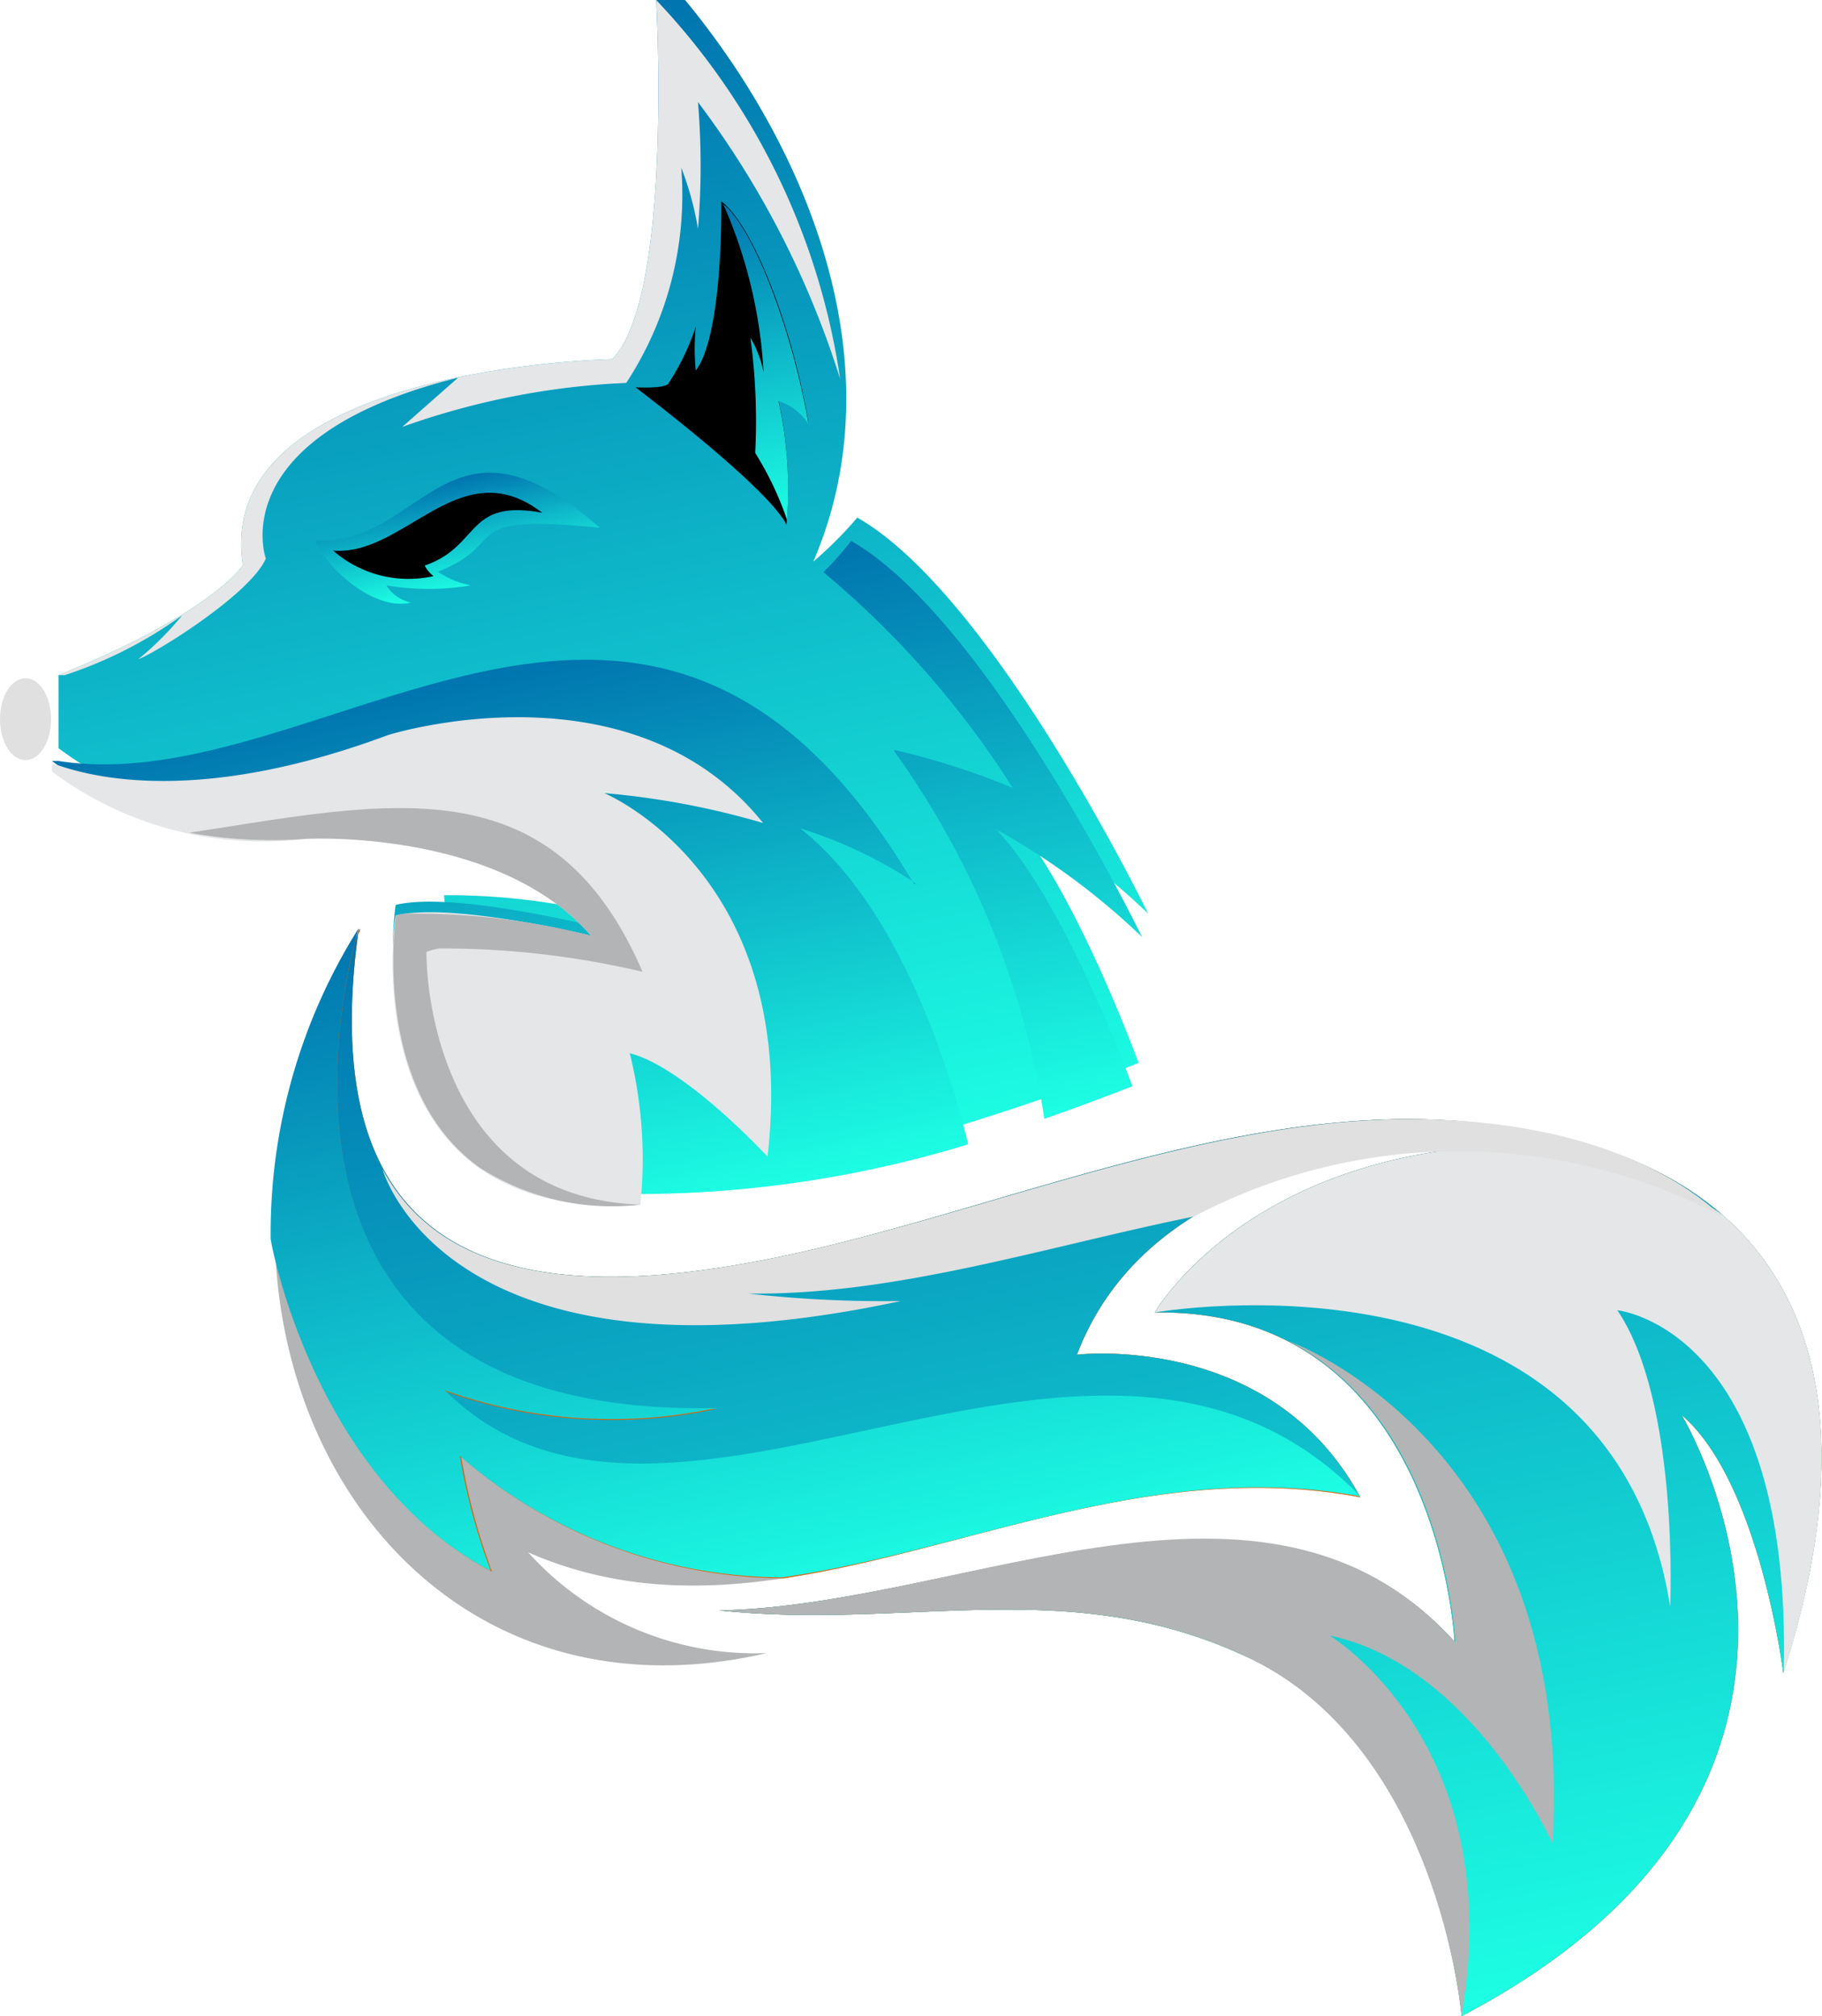     <svg xmlns="http://www.w3.org/2000/svg" xmlns:xlink="http://www.w3.org/1999/xlink" viewBox="0 0 41.4 45.81">
    <style>
  .cls-1, .cls-10, .cls-11, .cls-12, .cls-2, .cls-3, .cls-4, .cls-5, .cls-6, .cls-7, .cls-8, .cls-9 {
        fill-rule: evenodd;
      }

      .cls-1 {
        fill: url(#linear-gradient);
      }

      .cls-2 {
        fill: #e4e6e7;
      }

      .cls-3 {
        fill: url(#linear-gradient-2);
      }

      .cls-5 {
        fill: url(#linear-gradient-3);
      }

      .cls-6 {
        fill: url(#linear-gradient-4);
      }

      .cls-7 {
        fill: url(#linear-gradient-5);
      }

      .cls-8 {
        fill: #b2b4b5;
      }

      .cls-9 {
        fill: #e06004;
      }

      .cls-10 {
        fill: url(#linear-gradient-6);
      }

      .cls-11 {
        fill: #e0e0e0;
      }

      .cls-12 {
        fill: url(#linear-gradient-7);
      }
</style>

  <defs>
    <linearGradient id="linear-gradient" x1="9.74" y1="1.08" x2="15.27" y2="27.59" gradientUnits="userSpaceOnUse">
      <stop offset="0" stop-color="#0074af"/>
      <stop offset="1" stop-color="#1dffe4"/>
    </linearGradient>
    <linearGradient id="linear-gradient-2" x1="10.14" y1="10.9" x2="10.66" y2="13.39" xlink:href="#linear-gradient"/>
    <linearGradient id="linear-gradient-3" x1="16.64" y1="4.57" x2="18.15" y2="11.78" xlink:href="#linear-gradient"/>
    <linearGradient id="linear-gradient-4" x1="10.26" y1="15.4" x2="12.91" y2="28.09" xlink:href="#linear-gradient"/>
    <linearGradient id="linear-gradient-5" x1="21.23" y1="11.93" x2="24.03" y2="25.36" xlink:href="#linear-gradient"/>
    <linearGradient id="linear-gradient-6" x1="22.28" y1="18.15" x2="28.27" y2="46.84" xlink:href="#linear-gradient"/>
    <linearGradient id="linear-gradient-7" x1="16.12" y1="19.44" x2="19.65" y2="36.37" xlink:href="#linear-gradient"/>
  </defs>
  <title>Asset 1</title>
  <g id="Layer_2" data-name="Layer 2">
    <g id="logo">
      <g>
        <path class="cls-1" d="M14.91,0s.39,6.77-1,8.16c0,0-9.1.16-8.39,4.68,0,0-.66,1.07-4.19,2.5v0h0v0h0v0h0v0h0v0h0v0h0v0h0v0h0v0h0v0h0v0h0v0h0v0h0v0h0v0h0v0h0v0h0v0h0v0h0v0h0v0h0v0h0v0h0v.08h0v0h0v0h0v0h0v0h0v0h0v0h0v0h0v0h0v0h0v0h0v0h0v0h0v0h0v0h0V17h0v0h0v0h0v0h0v0h0v0h0v0h0v0h0v0h0v0h0v0h0v0h0v0h0v0h0v0h0v0h0v0h0a8,8,0,0,0,5.76,1.53s4.36-.25,6.49,2.2a15,15,0,0,0-3.49-.39s.17,1.9-.45,2.65c.35,7.17,13.2,2.36,16.23,1.16,0,0-1.52-4.2-3.1-5.84a16,16,0,0,1,3.32,2.45s-3.51-7.23-6.61-9a8.79,8.79,0,0,1-1,1c2-4.64-.3-9.89-3.44-13.37"/>
        <path class="cls-2" d="M14.91,0s.39,6.77-1,8.16c0,0-9.1.16-8.39,4.68,0,0-.66,1.07-4.19,2.5h0v0h.14a9.7,9.7,0,0,0,2.67-1.36,6.91,6.91,0,0,1-1,1c.41-.15,2.56-1.49,2.9-2.29,0,0-1-2.77,4.37-4.11L9.14,9.7a17.29,17.29,0,0,1,5.09-1,7.8,7.8,0,0,0,1.25-4.89,7,7,0,0,1,.38,1.39,17.48,17.48,0,0,0,0-2.88,20.74,20.74,0,0,1,3.23,6.29A15.85,15.85,0,0,0,14.91,0"/>
        <path class="cls-3" d="M7.17,12.28c2.46.13,3-3.32,6.46-.29-3.33-.33-2,.34-3.68,1a2,2,0,0,0,.75.31,5.79,5.79,0,0,1-1.92,0,.86.86,0,0,0,.56.39c-.81.2-1.88-.73-2.17-1.39"/>
        <path class="cls-4" d="M16.39,4.58s.05,3-.58,3.84a5,5,0,0,1,0-1,5.37,5.37,0,0,1-.62,1.29s0,.12-.75.09c0,0,3,2.26,3.43,3.12a9.47,9.47,0,0,0-.18-2.83,1.31,1.31,0,0,1,.68.52c-.34-2.07-1.24-4.5-2-5.05"/>
        <path class="cls-5" d="M17.88,11.83a9.3,9.3,0,0,0-.19-2.72,1.31,1.31,0,0,1,.68.52c-.34-2-1.21-4.41-1.94-5v0a10.9,10.9,0,0,1,.92,3.83,2.52,2.52,0,0,0-.3-.79,14.05,14.05,0,0,1,.11,2.62,7.39,7.39,0,0,1,.73,1.54"/>
        <path class="cls-4" d="M7.57,12.51c1.64.13,2.89-2.29,4.75-.86-1.75-.32-1.39.76-2.67,1.2a.72.72,0,0,0,.2.24,2.6,2.6,0,0,1-2.28-.58"/>
        <path class="cls-6" d="M20.77,20.09c-6-10.15-13.39-1.85-19.44-2.8H1.18a8,8,0,0,0,5.76,1.53s4.36-.25,6.49,2.2h0c-.1,0-3.15-.77-4.44-.46,0,0-1.06,7,5.56,6.57A25.77,25.77,0,0,0,22,26c-.42-1.71-1.57-5.41-3.82-7.18a10.14,10.14,0,0,1,2.64,1.26"/>
        <path class="cls-2" d="M1.18,17.53a8,8,0,0,0,5.76,1.53s4.36-.25,6.49,2.2c0,0-3.16-.77-4.44-.46-.1.56-.81,7,5.56,6.57a10,10,0,0,0-.24-3.44c1.26.32,3.13,2.35,3.13,2.35.74-6.42-3.71-8.26-3.71-8.26a18.27,18.27,0,0,1,3.61.68c-3-3.74-8.52-2-8.52-2-4.19,1.56-6.62,1-7.55.67H1.18Z"/>
        <path class="cls-7" d="M20.32,17.07a19.34,19.34,0,0,1,3.41,8.35c.84-.29,1.53-.56,2-.74,0,0-1.52-4.2-3.1-5.84a16,16,0,0,1,3.32,2.45s-3.51-7.23-6.61-9a7.14,7.14,0,0,1-.63.71,21,21,0,0,1,4.3,4.9,17.31,17.31,0,0,0-2.68-.86"/>
        <path class="cls-8" d="M8.15,21.11C7,29.35,12.36,29.92,19,28.26c4.59-1.14,9.49-3.18,14.24-2.78,7.4.63,9.57,5.41,7.28,12.53,0,0-.54-4.35-2.31-5.86,0,0,5.09,8.37-5,13.66,0,0-.49-6.25-5-8.22-4-1.82-7.61-.55-11.87-1,5.59-.11,12.44-4,16.71.71,0,0-.36-7.58-6.81-7.48,0,0,1.71-3,6.58-3.68,0,0-6.52-.16-8.35,4.64,0,0,4.41-.53,6.44,3.24C24,32.71,18,37.9,12,35.27a6.94,6.94,0,0,0,5.42,2.29c-9.15,2.12-14.2-8.31-9.22-16.45"/>
        <path class="cls-9" d="M8.15,21.11C7,29.35,12.36,29.92,19,28.26c4.59-1.14,9.49-3.18,14.24-2.78,7.4.63,9.57,5.41,7.28,12.53,0,0-.54-4.35-2.31-5.86,0,0,5.09,8.37-5,13.66,0,0-.49-6.25-5-8.22-4-1.82-7.61-.55-11.87-1,5.59-.11,12.44-4,16.71.71,0,0-.36-7.58-6.81-7.48,0,0,1.71-3,6.58-3.68,0,0-6.52-.16-8.35,4.64,0,0,4.41-.53,6.44,3.24-4.67-.89-8.95,1.22-13.11,1.84a11.27,11.27,0,0,1-7.32-2.76,14,14,0,0,0,.7,2.61c-4-2.1-5-7.44-5-7.55a13,13,0,0,1,2-7"/>
        <path class="cls-10" d="M8.15,21.11C7,29.35,12.36,29.92,19,28.26c4.59-1.14,9.49-3.18,14.24-2.78,7.4.63,9.57,5.41,7.28,12.53,0,0-.54-4.35-2.31-5.86,0,0,5.09,8.37-5,13.66,0,0-.49-6.25-5-8.22-4-1.82-7.61-.55-11.87-1,5.59-.11,12.44-4,16.71.71,0,0-.36-7.58-6.81-7.48,0,0,1.71-3,6.58-3.68,0,0-6.52-.16-8.35,4.64,0,0,4.41-.53,6.44,3.24-6-6.19-15.66,2.7-20.8-2.41a11.3,11.3,0,0,0,6.17.4c-11.61.26-8.13-10.9-8.13-10.9"/>
        <path class="cls-2" d="M39.16,27.62C41.62,29.78,42,33.4,40.53,38c.2-7.83-3.78-8.23-3.78-8.23,1.41,2.08,1.2,6.73,1.2,6.73C36.59,28,26.24,29.82,26.24,29.82s1.71-3,6.58-3.68c0,0,4-.25,6.34,1.48"/>
        <path class="cls-8" d="M33.05,37.3c-4.27-4.75-11.12-.82-16.71-.71,4.26.45,7.91-.82,11.87,1,4.48,2,5,8.22,5,8.22,1.07-6.21-3-8.65-3-8.65,3.26.68,5.07,4.73,5.07,4.73.54-9.1-6-11.42-6-11.42,3.56,1.82,3.79,6.83,3.79,6.83"/>
        <path class="cls-11" d="M17,29.39c3.34.05,6.82-1.08,10.13-1.75a12.88,12.88,0,0,1,12,0C36.82,25.53,33,25.2,30,25.55c-3.7.42-7.43,1.83-11,2.71-4.68,1.17-8.73,1.23-10.31-1.7v0s1.42,5.22,11.78,3A27.45,27.45,0,0,1,17,29.39"/>
        <path class="cls-11" d="M.58,15.41c.32,0,.58.41.58.93s-.26.93-.58.93S0,16.86,0,16.34s.26-.93.58-.93"/>
        <path class="cls-12" d="M30.91,34c-6-6.19-15.66,2.7-20.8-2.41a11.3,11.3,0,0,0,6.17.4c-11.61.26-8.13-10.9-8.13-10.9a13,13,0,0,0-2,7.05c0,.11,1,5.45,5,7.55a14,14,0,0,1-.7-2.61,11.27,11.27,0,0,0,7.32,2.76C22,35.24,26.24,33.13,30.91,34"/>
        <path class="cls-8" d="M6.94,19.06s4.36-.25,6.49,2.2a16.09,16.09,0,0,0-4.25-.5L9,20.8s-.6,3.94,1.9,5.73a5.58,5.58,0,0,0,3.66.84c-3.44-.11-4.45-2.84-4.75-4.5a7,7,0,0,1-.12-1.24,1.36,1.36,0,0,1,.28-.08,19.76,19.76,0,0,1,4.63.53C12.54,17.3,8.78,18.24,4.3,18.92a10.42,10.42,0,0,0,2.64.14m7.61,8.31Z"/>
      </g>
    </g>
  </g>
</svg>


